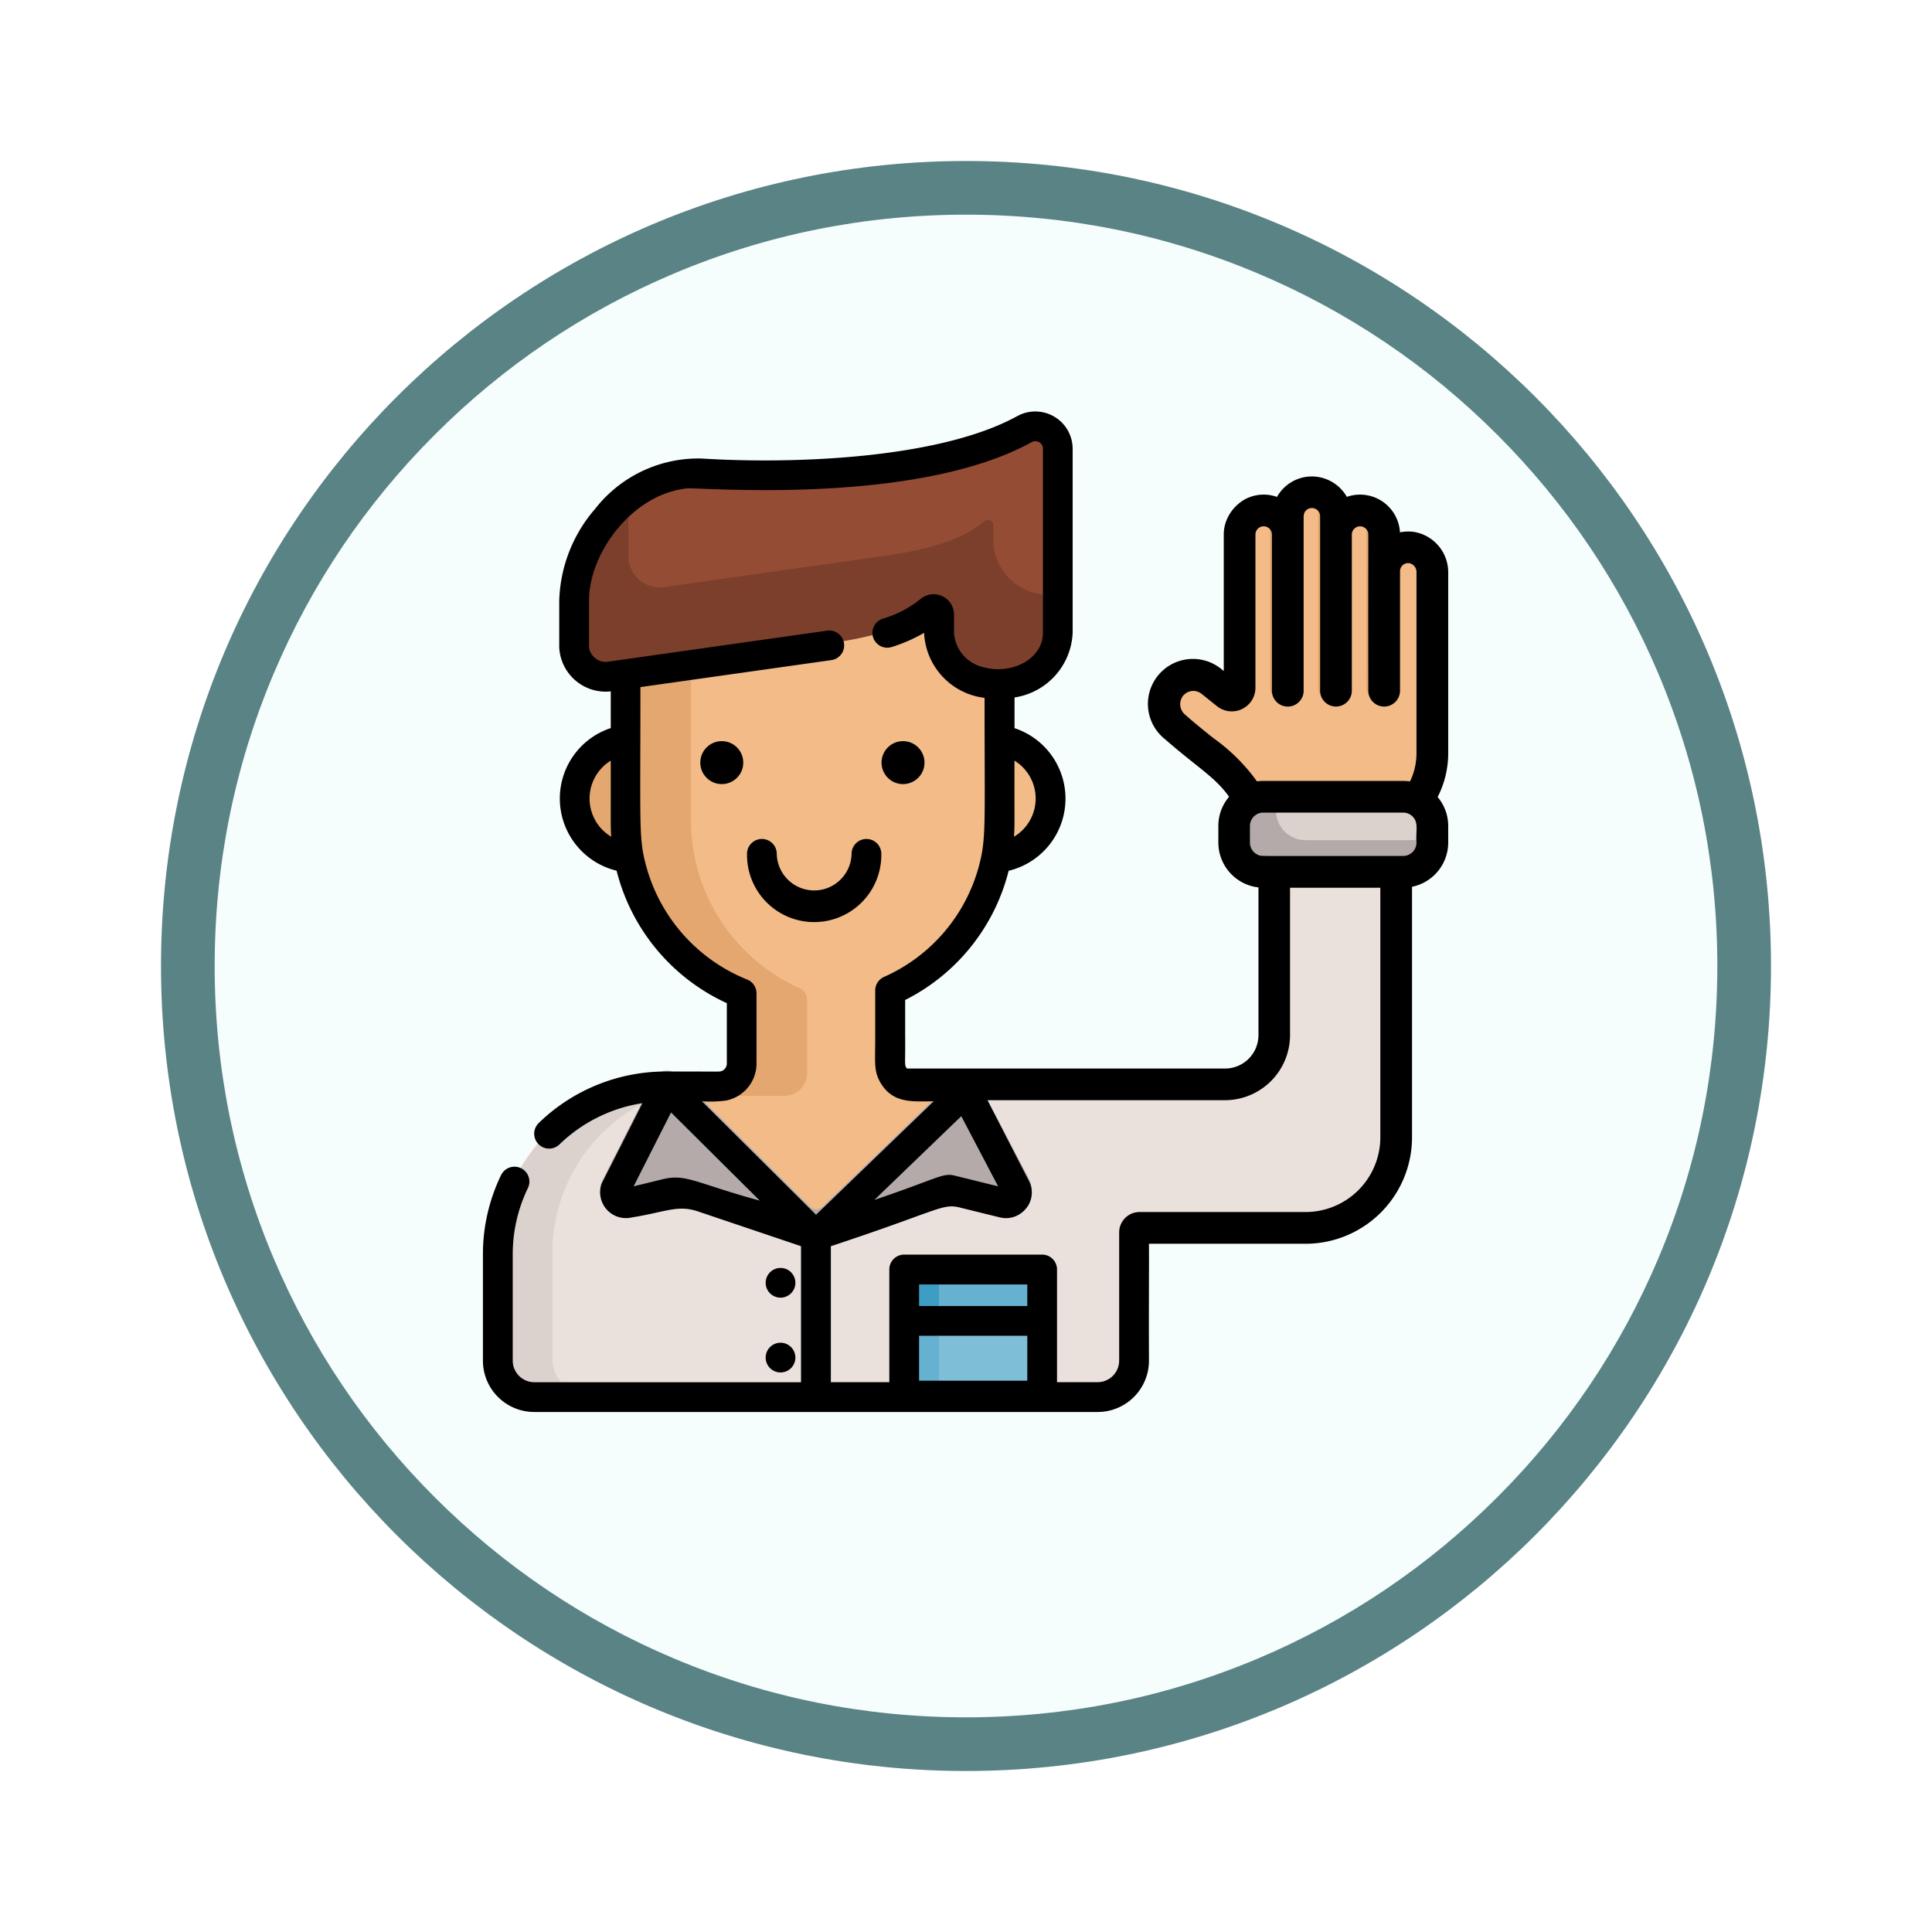 <svg xmlns="http://www.w3.org/2000/svg" xmlns:xlink="http://www.w3.org/1999/xlink" width="108" height="108" viewBox="0 0 108 108">
  <defs>
    <filter id="Trazado_982547" x="0" y="0" width="108" height="108" filterUnits="userSpaceOnUse">
      <feOffset dy="3" input="SourceAlpha"/>
      <feGaussianBlur stdDeviation="3" result="blur"/>
      <feFlood flood-opacity="0.161"/>
      <feComposite operator="in" in2="blur"/>
      <feComposite in="SourceGraphic"/>
    </filter>
  </defs>
  <g id="Grupo_1161085" data-name="Grupo 1161085" transform="translate(-152 -8434)">
    <g id="Grupo_1160889" data-name="Grupo 1160889" transform="translate(-9 -786)">
      <g id="Grupo_1155843" data-name="Grupo 1155843">
        <g id="Grupo_1154880" data-name="Grupo 1154880" transform="translate(0 7768)">
          <g id="Grupo_1153117" data-name="Grupo 1153117" transform="translate(-93 939)">
            <g id="Grupo_1149598" data-name="Grupo 1149598" transform="translate(80 315)">
              <g id="Grupo_1148770" data-name="Grupo 1148770" transform="translate(-27 -2583)">
                <g id="Grupo_1146954" data-name="Grupo 1146954" transform="translate(-415 -1202)">
                  <g transform="matrix(1, 0, 0, 1, 616, 3983)" filter="url(#Trazado_982547)">
                    <g id="Trazado_982547-2" data-name="Trazado 982547" transform="translate(9 6)" fill="#f5fdfd">
                      <path d="M 45 88.5 C 39.127 88.5 33.43 87.35 28.068 85.082 C 22.889 82.891 18.236 79.755 14.241 75.759 C 10.245 71.764 7.109 67.111 4.918 61.932 C 2.65 56.57 1.5 50.873 1.5 45 C 1.5 39.127 2.65 33.43 4.918 28.068 C 7.109 22.889 10.245 18.236 14.241 14.241 C 18.236 10.245 22.889 7.109 28.068 4.918 C 33.43 2.65 39.127 1.5 45 1.5 C 50.873 1.5 56.57 2.65 61.932 4.918 C 67.111 7.109 71.764 10.245 75.759 14.241 C 79.755 18.236 82.891 22.889 85.082 28.068 C 87.35 33.43 88.5 39.127 88.5 45 C 88.5 50.873 87.35 56.57 85.082 61.932 C 82.891 67.111 79.755 71.764 75.759 75.759 C 71.764 79.755 67.111 82.891 61.932 85.082 C 56.57 87.35 50.873 88.5 45 88.5 Z" stroke="none"/>
                      <path d="M 45 3 C 39.329 3 33.829 4.11 28.653 6.299 C 23.652 8.415 19.16 11.443 15.302 15.302 C 11.443 19.16 8.415 23.652 6.299 28.653 C 4.11 33.829 3 39.329 3 45 C 3 50.671 4.11 56.171 6.299 61.347 C 8.415 66.348 11.443 70.84 15.302 74.698 C 19.16 78.557 23.652 81.585 28.653 83.701 C 33.829 85.89 39.329 87 45 87 C 50.671 87 56.171 85.89 61.347 83.701 C 66.348 81.585 70.84 78.557 74.698 74.698 C 78.557 70.84 81.585 66.348 83.701 61.347 C 85.89 56.171 87 50.671 87 45 C 87 39.329 85.89 33.829 83.701 28.653 C 81.585 23.652 78.557 19.16 74.698 15.302 C 70.84 11.443 66.348 8.415 61.347 6.299 C 56.171 4.11 50.671 3 45 3 M 45 0 C 69.853 0 90 20.147 90 45 C 90 69.853 69.853 90 45 90 C 20.147 90 0 69.853 0 45 C 0 20.147 20.147 0 45 0 Z" stroke="none" fill="#598384"/>
                    </g>
                  </g>
                </g>
              </g>
            </g>
          </g>
        </g>
      </g>
    </g>
    <g id="question_1033256" transform="translate(169.962 8457)">
      <path id="Trazado_995685" data-name="Trazado 995685" d="M52.246,107.7v5.926a2.035,2.035,0,0,1-2.036,2.036H18.716a2.036,2.036,0,0,1-2.036-2.036V107.7a9.41,9.41,0,0,1,9.407-9.409h1.165a14.542,14.542,0,0,0,2.022-.023,1.274,1.274,0,0,0,1.036-1.256V93.546a.7.7,0,0,0-.414-.634,10.273,10.273,0,0,1-6.074-9.35V68.114h20.9V83.562a10.272,10.272,0,0,1-6.114,9.364v4.08a1.28,1.28,0,0,0,1.28,1.28c.9,0,1.545,0,2.025,0l.674,0a10.3,10.3,0,0,1,1.139.045A9.406,9.406,0,0,1,52.246,107.7Z" transform="translate(-6.807 -60.673)" fill="#e3a76f"/>
      <path id="Trazado_995686" data-name="Trazado 995686" d="M82.012,107.7v5.926a2.035,2.035,0,0,1-2.036,2.036H52.131a2.035,2.035,0,0,1-2.035-2.035V107.7c0-5.216,4.234-8.769,9.406-8.769,3.1-.009,2.961.02,3.188-.024a1.275,1.275,0,0,0,1.036-1.256v-4.1a.7.7,0,0,0-.414-.634,10.272,10.272,0,0,1-6.075-9.35V68.114H74.493V83.562a10.272,10.272,0,0,1-6.114,9.364v4.08a1.28,1.28,0,0,0,1.28,1.28c2.794.012,3.083-.03,3.838.044A9.406,9.406,0,0,1,82.012,107.7Z" transform="translate(-36.573 -60.673)" fill="#f2bb88"/>
      <path id="Trazado_995687" data-name="Trazado 995687" d="M55.988,169.977a3.317,3.317,0,0,0,3.317,3.317V166.66A3.317,3.317,0,0,0,55.988,169.977Z" transform="translate(-41.821 -148.454)" fill="#e3a76f"/>
      <path id="Trazado_995688" data-name="Trazado 995688" d="M269.13,166.66v6.635a3.317,3.317,0,1,0,0-6.635Z" transform="translate(-231.68 -148.454)" fill="#f2bb88"/>
      <path id="Trazado_995689" data-name="Trazado 995689" d="M60.069,167.95v16.518a2.757,2.757,0,0,1-2.756,2.756l-15.4-.006-7.444,7.176-7.222-7.178H26.083a9.41,9.41,0,0,0-9.407,9.409v5.925a2.036,2.036,0,0,0,2.036,2.036H50.206a2.035,2.035,0,0,0,2.036-2.036v-5.925a9.462,9.462,0,0,0-.1-1.382h9.677a5.069,5.069,0,0,0,5.069-5.069V167.95Z" transform="translate(-6.804 -149.603)" fill="#ebe1dc"/>
      <path id="Trazado_995690" data-name="Trazado 995690" d="M82.744,7.8V18.08a3.087,3.087,0,0,1-3.249,2.871h-.135A3.087,3.087,0,0,1,76.11,18.08V17.04a.31.31,0,0,0-.517-.191c-1.273,1.121-3.475,1.618-5.23,1.889l-9.749,1.379-3.04.43a1.77,1.77,0,0,1-1.87-1.652V16.281a7.689,7.689,0,0,1,3.11-5.817,6.325,6.325,0,0,1,3.1-1.271,5.235,5.235,0,0,1,.893-.012c1.9.117,12.449.615,18.067-2.472A1.256,1.256,0,0,1,82.744,7.8Z" transform="translate(-41.569 -5.834)" fill="#7c3f2c"/>
      <path id="Trazado_995691" data-name="Trazado 995691" d="M107.448,7.8v8.266c-.073,0-.146.007-.221.007h-.135a3.087,3.087,0,0,1-3.249-2.871v-1.04a.309.309,0,0,0-.516-.191c-1.274,1.121-3.476,1.618-5.231,1.889l-9.748,1.379-3.041.43a1.769,1.769,0,0,1-1.868-1.652V11.405a5.666,5.666,0,0,1,.08-.941,6.325,6.325,0,0,1,3.1-1.271,5.235,5.235,0,0,1,.893-.012c1.9.117,12.449.615,18.067-2.472A1.256,1.256,0,0,1,107.448,7.8Z" transform="translate(-66.273 -5.834)" fill="#954c35"/>
      <path id="Trazado_995692" data-name="Trazado 995692" d="M232.313,438.286v6.9H224.6v-6.9a.232.232,0,0,1,.232-.232h7.249A.231.231,0,0,1,232.313,438.286Z" transform="translate(-192.015 -390.201)" fill="#65b1cf"/>
      <path id="Trazado_995693" data-name="Trazado 995693" d="M248.127,438.286v6.9h-5.773v-6.9a.232.232,0,0,1,.232-.232h5.309A.231.231,0,0,1,248.127,438.286Z" transform="translate(-207.829 -390.201)" fill="#7fbed7"/>
      <path id="Trazado_995694" data-name="Trazado 995694" d="M232.313,438.286v2.637H224.6v-2.637a.232.232,0,0,1,.232-.232h7.249A.231.231,0,0,1,232.313,438.286Z" transform="translate(-192.015 -390.201)" fill="#65b1cf"/>
      <path id="Trazado_995695" data-name="Trazado 995695" d="M226.772,438.054a.232.232,0,0,0-.232.232v2.638H224.6v-2.638a.232.232,0,0,1,.232-.232Z" transform="translate(-192.015 -390.201)" fill="#3e9dc3"/>
      <path id="Trazado_995696" data-name="Trazado 995696" d="M19.727,353.719v5.925a2.036,2.036,0,0,0,2.036,2.036H18.716a2.036,2.036,0,0,1-2.036-2.036v-5.925a9.41,9.41,0,0,1,9.407-9.409h1.165l.161.16A9.41,9.41,0,0,0,19.727,353.719Z" transform="translate(-6.807 -306.697)" fill="#dcd2cd"/>
      <path id="Trazado_995697" data-name="Trazado 995697" d="M92.971,343.447,90.1,337.987a.832.832,0,0,0-1.313-.212l-7.425,7.158a.47.47,0,0,1-.657-.005l-7.423-7.376a.831.831,0,0,0-1.327.214c-2.667,5.274-2.89,5.684-2.931,5.8a1.441,1.441,0,0,0,1.722,1.832c2.4-.536,2.521-.75,3.033-.573,7.56,2.606,7.192,2.484,7.512,2.375,7.633-2.616,7.185-2.5,7.531-2.412l2.474.61A1.436,1.436,0,0,0,92.971,343.447Z" transform="translate(-53.367 -300.462)" fill="#b4aaaa"/>
      <path id="Trazado_995698" data-name="Trazado 995698" d="M372.654,45.812V55.927a4.536,4.536,0,0,1-4.536,4.536h-2.623a3.569,3.569,0,0,1-3.159-2.1c-.948-1.619-2.017-2.106-4.046-3.879a1.659,1.659,0,0,1-.373-2.16,1.455,1.455,0,0,1,.12-.163,1.633,1.633,0,0,1,2.29-.219l.843.675a.436.436,0,0,0,.708-.34V43.709a1.347,1.347,0,1,1,2.694,0c.061-.695-.192-1.384.395-1.97a1.348,1.348,0,0,1,2.3.952v1.018a1.348,1.348,0,1,1,2.7,0v2.059a1.347,1.347,0,0,1,1.372-1.348,1.272,1.272,0,0,1,.227.024A1.389,1.389,0,0,1,372.654,45.812Z" transform="translate(-310.546 -36.827)" fill="#f2bb88"/>
      <g id="Grupo_1161084" data-name="Grupo 1161084" transform="translate(53.02 4.561)">
        <path id="Trazado_995699" data-name="Trazado 995699" d="M412.655,52.282v8.664a.5.5,0,0,1-1,0V51.065A1.346,1.346,0,0,1,412.655,52.282Z" transform="translate(-411.653 -50.048)" fill="#e3a76f"/>
        <path id="Trazado_995700" data-name="Trazado 995700" d="M437.347,43.054v9.6a.5.5,0,0,1-1,0v-10.9A1.347,1.347,0,0,1,437.347,43.054Z" transform="translate(-433.648 -41.752)" fill="#e3a76f"/>
        <path id="Trazado_995701" data-name="Trazado 995701" d="M462.019,52.368v8.576a.5.5,0,1,1-1,0V51.065A1.35,1.35,0,0,1,462.019,52.368Z" transform="translate(-455.625 -50.048)" fill="#e3a76f"/>
      </g>
      <path id="Trazado_995702" data-name="Trazado 995702" d="M404.467,198.822v.926a1.64,1.64,0,0,1-1.635,1.636h-7.815a1.64,1.64,0,0,1-1.635-1.636v-.926a1.64,1.64,0,0,1,1.635-1.636h7.815A1.64,1.64,0,0,1,404.467,198.822Z" transform="translate(-342.359 -175.646)" fill="#b4aaaa"/>
      <path id="Trazado_995703" data-name="Trazado 995703" d="M423.606,198.822v.788h-7.1a1.64,1.64,0,0,1-1.635-1.636v-.788h7.1A1.64,1.64,0,0,1,423.606,198.822Z" transform="translate(-361.498 -175.646)" fill="#dcd2cd"/>
      <path id="Trazado_995704" data-name="Trazado 995704" d="M62.994,8.985s0,0,0,0a2.29,2.29,0,0,0-1.906-2.25,2.328,2.328,0,0,0-.791.023,2.235,2.235,0,0,0-2.97-1.983,2.256,2.256,0,0,0-2.069-1.138h0a2.244,2.244,0,0,0-1.836,1.141,2.216,2.216,0,0,0-1.745.11h0a2.345,2.345,0,0,0-1.161,1.45,2.179,2.179,0,0,0-.069.546V14.51l-.106-.086a2.515,2.515,0,1,0-3.168,3.906c1.819,1.589,2.784,2.1,3.572,3.21a2.509,2.509,0,0,0-.6,1.636V24.1a2.526,2.526,0,0,0,2.242,2.507v8.255a1.87,1.87,0,0,1-1.87,1.87H32.737c-.166-.2-.081-.29-.1-1.87V32.9a11.12,11.12,0,0,0,5.785-7.223,4.148,4.148,0,0,0,.329-7.972V15.988A3.818,3.818,0,0,0,42,12.362V2.085A2.089,2.089,0,0,0,38.9.263c-4.4,2.418-12.649,2.682-17.614,2.37A7.316,7.316,0,0,0,15.3,5.453a8.178,8.178,0,0,0-2,5.111v2.614a2.6,2.6,0,0,0,2.718,2.483.727.727,0,0,0,.1-.008l.062-.009V17.7a4.149,4.149,0,0,0,.326,7.972,11.138,11.138,0,0,0,6.163,7.406V36.45a.447.447,0,0,1-.4.447c-.1.01-.7,0-3,0h0a10.185,10.185,0,0,0-7.113,2.878.831.831,0,0,0,1.155,1.2,8.544,8.544,0,0,1,4.64-2.308c-2.355,4.662-2.267,4.442-2.314,4.6a1.444,1.444,0,0,0,1.736,1.785c1.881-.3,2.556-.724,3.711-.323l5.731,1.933v7.605H11.9a1.208,1.208,0,0,1-1.2-1.2V47.139a8.5,8.5,0,0,1,.848-3.725.831.831,0,1,0-1.5-.724,10.145,10.145,0,0,0-1.014,4.448v5.924A2.87,2.87,0,0,0,11.9,55.931H43.4a2.87,2.87,0,0,0,2.866-2.867c-.013-3.43.009-5.189,0-6.307,0-.082,0-.159,0-.23h8.75a5.955,5.955,0,0,0,5.955-5.955v-14A2.527,2.527,0,0,0,62.994,24.1v-.926a2.506,2.506,0,0,0-.591-1.619,5.378,5.378,0,0,0,.591-2.458V8.985ZM49.876,18.267c-1.186-.944-1.446-1.194-1.568-1.3a.766.766,0,0,1-.134-1.074.741.741,0,0,1,1.042-.1l.01.008.844.675a1.322,1.322,0,0,0,2.148-1.033V6.881a.46.46,0,0,1,.921,0v8.7a.887.887,0,1,0,1.773,0c0-10.346,0-9.594,0-9.7a.743.743,0,0,1,.031-.188.457.457,0,0,1,.615-.253.444.444,0,0,1,.275.418v9.721a.887.887,0,1,0,1.773,0v-8.7a.461.461,0,0,1,.9-.137s0,0,0,0c.043.113.008-.28.021,8.838a.887.887,0,1,0,1.773,0V8.94a.452.452,0,0,1,.542-.453.5.5,0,0,1,.379.5V19.1a3.614,3.614,0,0,1-.252,1.331c-.034.085-.071.171-.112.253a2.591,2.591,0,0,0-.385-.029H52.659a2.487,2.487,0,0,0-.355.025A10.488,10.488,0,0,0,49.876,18.267ZM38.721,23.773c.045-.653.019-.875.027-4.252A2.485,2.485,0,0,1,38.721,23.773ZM16.18,19.521c.008,3.45-.019,3.6.027,4.253A2.486,2.486,0,0,1,16.18,19.521ZM19.1,42.916l-1.642.4,2.092-4.13,4.96,4.93C20.991,43.16,20.4,42.6,19.1,42.916Zm2.174-4.355a6.636,6.636,0,0,0,1.34-.039,2.107,2.107,0,0,0,1.713-2.072V32.53a.832.832,0,0,0-.524-.774,9.528,9.528,0,0,1-5.64-6.332c-.423-1.555-.325-2.02-.325-10.015L28.512,13.9a.831.831,0,1,0-.233-1.646L15.951,14a.949.949,0,0,1-.987-.82V10.564c0-2.622,2.389-5.929,5.469-6.262.69-.075,12.756,1,19.27-2.582a.424.424,0,0,1,.637.366V12.362c0,1.492-1.735,2.34-3.255,1.953a2.123,2.123,0,0,1-1.718-1.953v-1.04a1.14,1.14,0,0,0-1.9-.814,5.971,5.971,0,0,1-2.087,1.078.831.831,0,1,0,.516,1.58,9.016,9.016,0,0,0,1.8-.789,3.835,3.835,0,0,0,3.38,3.633c0,7.226.1,7.84-.32,9.421a9.464,9.464,0,0,1-5.3,6.179.83.83,0,0,0-.493.759v2.494c.006,1.446-.1,1.964.278,2.63.7,1.223,1.827,1.071,2.993,1.071l-6.579,6.342Zm14.5.834,2.06,3.922-2.434-.6c-.674-.163-.913.15-4.485,1.36ZM39.464,54.18H33.414V51.67h6.051Zm0-4.172H33.414V48.8h6.051ZM59.2,40.571a4.182,4.182,0,0,1-4.182,4.182H45.745A1.14,1.14,0,0,0,44.6,45.893c0,2.018,0,6.108,0,7.171a1.206,1.206,0,0,1-1.2,1.2H41.126v-6.3a.831.831,0,0,0-.831-.831H32.582a.831.831,0,0,0-.831.831v6.3H28.483v-7.6c6.054-2,6.221-2.406,7.2-2.164l2.243.552a1.428,1.428,0,0,0,1.38-.4,1.39,1.39,0,0,0,.261-1.614l-2.329-4.536H50.509a3.643,3.643,0,0,0,3.643-3.643V26.625H59.2V40.571ZM61.221,24.1a.75.75,0,0,1-.748.749c-8.5,0-7.9.025-8.094-.054a.749.749,0,0,1-.469-.695v-.926a.749.749,0,0,1,.469-.695.732.732,0,0,1,.279-.054h7.815a.744.744,0,0,1,.5.19C61.371,22.973,61.167,23.447,61.221,24.1Z"/>
      <circle id="Elipse_12187" data-name="Elipse 12187" cx="1.201" cy="1.201" r="1.201" transform="translate(21.185 18.43)"/>
      <circle id="Elipse_12188" data-name="Elipse 12188" cx="1.201" cy="1.201" r="1.201" transform="translate(31.316 18.43)"/>
      <path id="Trazado_995705" data-name="Trazado 995705" d="M150.8,218.777a.831.831,0,0,0-.831.831,2.092,2.092,0,0,1-4.183,0,.831.831,0,0,0-1.662,0,3.754,3.754,0,1,0,7.507,0A.831.831,0,0,0,150.8,218.777Z" transform="translate(-120.327 -194.878)"/>
      <circle id="Elipse_12189" data-name="Elipse 12189" cx="0.831" cy="0.831" r="0.831" transform="translate(24.839 47.878)"/>
      <circle id="Elipse_12190" data-name="Elipse 12190" cx="0.831" cy="0.831" r="0.831" transform="translate(24.839 52.059)"/>
    </g>
  </g>
</svg>
